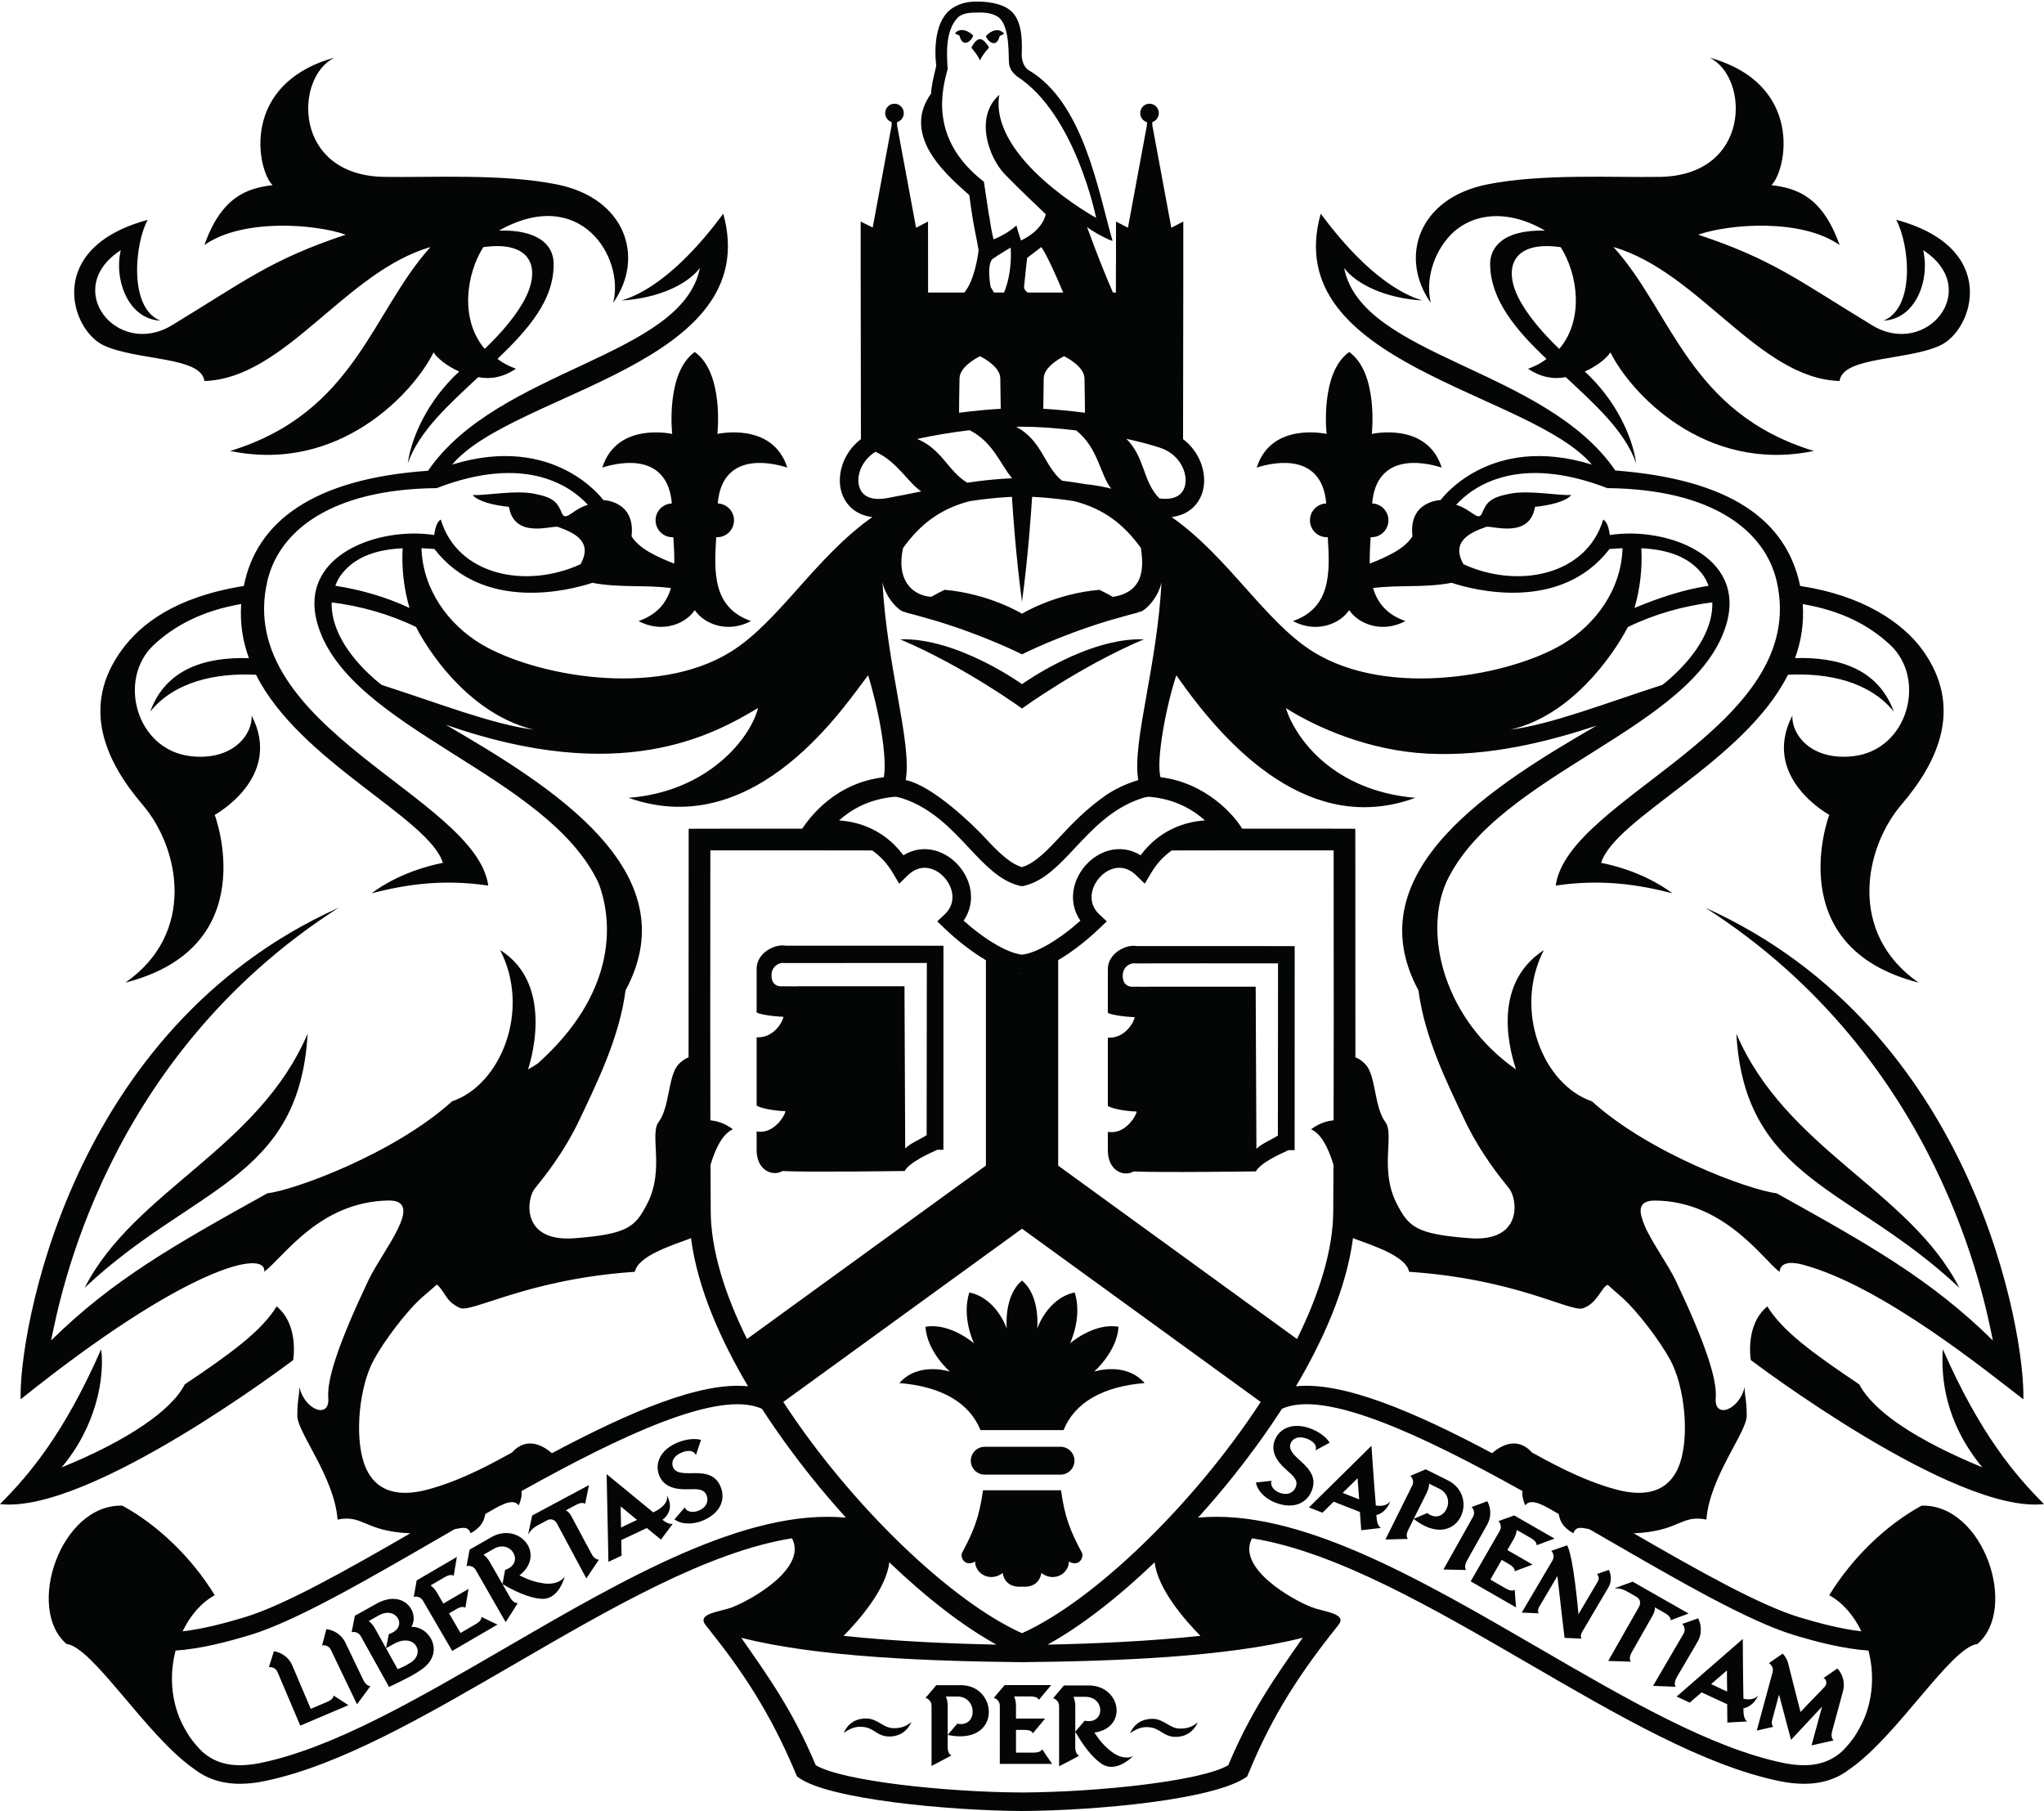 <?xml version="1.0" encoding="UTF-8"?>
<svg xmlns="http://www.w3.org/2000/svg" xmlns:xlink="http://www.w3.org/1999/xlink" width="500pt" height="443pt" viewBox="0 0 500 443" version="1.1">
<defs>
<clipPath id="clip1">
  <path d="M 5 0.379 L 495 0.379 L 495 443 L 5 443 Z M 5 0.379 "/>
</clipPath>
</defs>
<g id="surface1">
<path style=" stroke:none;fill-rule:nonzero;fill:rgb(1.714%,2.252%,2.304%);fill-opacity:1;" d="M 100.184 406.867 C 99.527 407.234 98.91 407.648 97.281 408.312 C 97.031 407.863 95.801 405.66 94.559 403.43 C 94.559 403.418 94.562 403.406 94.562 403.398 C 94.559 403.398 94.555 403.406 94.547 403.406 C 94.504 403.332 94.465 403.262 94.422 403.188 C 95.215 402.738 96.094 402.25 96.555 402.016 C 101.555 399.387 104.27 404.586 100.184 406.867 Z M 90.203 396.523 C 90.867 396.152 91.598 395.742 92.688 395.133 C 97.051 392.699 100.02 398.18 95.113 399.727 C 94.988 400.371 94.715 401.844 94.418 403.176 C 93.172 400.949 91.949 398.754 91.695 398.281 C 91.273 397.527 90.742 396.957 90.203 396.523 Z M 100.621 397.957 C 102.75 394.477 98.742 388.59 92.113 392.281 C 89.988 393.48 87.047 395.109 86.809 395.238 C 86.539 396.59 86.293 397.902 86.012 399.27 C 86.426 399.137 87.621 399.117 88.234 400.203 C 89.562 402.586 93.891 410.371 95.172 412.656 C 99.902 410.406 101.613 409.469 103.23 408.305 C 108.984 404.184 105.027 397.773 100.621 397.957 "/>
<path style=" stroke:none;fill-rule:nonzero;fill:rgb(1.714%,2.252%,2.304%);fill-opacity:1;" d="M 80 416.32 C 79.578 416.492 76.719 417.711 76.012 418.012 C 74.715 414.961 72.152 408.926 71.531 407.469 C 70.367 404.715 67.809 404 66.996 403.918 C 66.594 405.219 66.207 406.508 65.777 407.832 C 66.207 407.738 67.398 407.848 67.883 409 C 68.953 411.504 72.012 418.707 73.453 422.113 C 75.164 421.383 83.973 417.641 85.23 417.109 C 84.234 416.48 82.637 415.449 81.594 414.758 C 81.562 415.645 80.383 416.148 80 416.32 "/>
<path style=" stroke:none;fill-rule:nonzero;fill:rgb(1.714%,2.252%,2.304%);fill-opacity:1;" d="M 144.656 380.023 C 143.086 377.094 140.617 372.465 139.859 371.066 C 139.52 370.41 139.051 369.723 138.391 369.465 C 139.801 368.707 140.68 368.238 140.875 368.133 C 142.031 367.52 142.766 367.543 143.129 367.883 C 143.445 366.449 143.695 365.188 144.082 363.27 C 141.883 364.457 132.477 369.488 130.18 370.715 C 130.023 371.434 129.441 374.172 129.191 375.344 C 129.711 374.535 130.25 373.809 131.574 373.094 C 132.598 372.551 132.695 372.496 133.863 371.879 C 134.711 371.422 135.699 371.668 136.273 372.734 C 137.562 375.148 141.684 382.848 143.426 386.102 C 144.441 384.594 145.785 382.598 146.508 381.523 C 146.062 381.484 145.359 381.348 144.656 380.023 "/>
<path style=" stroke:none;fill-rule:nonzero;fill:rgb(1.714%,2.252%,2.304%);fill-opacity:1;" d="M 404.793 393.176 C 406.184 393.977 407.043 394.461 407.238 394.57 C 408.387 395.219 408.75 395.855 408.66 396.348 C 410.035 395.84 411.234 395.391 413.062 394.699 C 410.891 393.457 401.625 388.188 399.363 386.895 C 398.668 387.145 396.047 388.109 394.922 388.52 C 395.875 388.527 396.785 388.602 398.086 389.344 C 399.09 389.918 399.188 389.977 400.332 390.633 C 401.172 391.113 401.492 392.074 400.891 393.133 C 399.539 395.496 395.211 403.09 393.395 406.293 C 395.211 406.352 397.613 406.422 398.91 406.469 C 398.699 406.074 398.449 405.398 399.188 404.109 C 400.828 401.215 403.434 396.66 404.215 395.27 C 404.586 394.625 404.922 393.871 404.793 393.176 "/>
<path style=" stroke:none;fill-rule:nonzero;fill:rgb(1.714%,2.252%,2.304%);fill-opacity:1;" d="M 349.137 370.113 C 348.184 370.531 346.613 371.207 345.816 371.535 C 347.098 368.98 348.453 366.246 349.004 365.16 C 349.387 364.387 349.566 363.629 349.613 362.938 C 350.285 363.27 351.02 363.629 352.109 364.18 C 356.59 366.406 353.18 373.297 349.137 370.113 Z M 354.141 362.098 C 351.969 361.012 351.113 360.59 348.75 359.418 L 348.746 359.41 C 348.742 359.41 348.742 359.41 348.742 359.41 C 347.484 359.945 346.258 360.488 344.988 361.027 C 345.324 361.289 346.02 362.273 345.461 363.387 C 344.242 365.828 340.535 373.285 338.895 376.586 C 340.438 376.559 342.785 376.496 344.387 376.445 C 344.105 376.02 343.867 375.469 344.535 374.129 C 345.133 372.926 345.52 372.133 345.812 371.551 C 356.426 379.895 362.395 366.203 354.141 362.098 "/>
<path style=" stroke:none;fill-rule:nonzero;fill:rgb(1.714%,2.252%,2.304%);fill-opacity:1;" d="M 133 387.32 C 131.055 387.039 129.48 386.559 127.07 385.363 C 133.715 380.188 126.969 372.133 120.145 376.039 C 118.035 377.254 115.109 378.934 114.871 379.07 C 114.621 380.41 114.395 381.734 114.129 383.105 C 114.539 382.961 115.734 382.934 116.355 384.012 C 117.715 386.375 122.391 394.531 123.691 396.801 C 124.605 395.406 125.891 393.367 126.648 392.152 C 126.191 392.121 125.492 392.02 124.73 390.684 C 124.215 389.777 123.504 388.52 122.918 387.492 C 121.629 385.254 120.34 383.008 119.793 382.055 C 119.363 381.297 118.836 380.73 118.285 380.305 C 118.941 379.926 119.664 379.512 120.75 378.891 C 125.086 376.398 128.449 382.414 123.562 384.016 C 123.371 385.047 122.988 387.066 122.918 387.492 C 127.484 390.184 130.562 390.988 132.488 391.098 C 136.078 391.328 137.762 387.246 138.176 385.488 C 137.965 386.191 136.285 387.77 133 387.32 "/>
<path style=" stroke:none;fill-rule:nonzero;fill:rgb(1.714%,2.252%,2.304%);fill-opacity:1;" d="M 328.438 365.188 C 329.914 363.727 331.344 362.328 332.094 361.598 C 332.199 363.09 332.32 364.914 332.465 366.77 C 330.891 366.156 329.32 365.535 328.438 365.188 Z M 340.086 367.184 C 339.828 367.707 338.738 368.637 336.555 368.27 C 336.133 363.281 335.484 353.668 335.484 353.668 L 320.195 368.738 L 323.496 370.035 C 323.496 370.035 324.707 368.836 326.242 367.34 C 327.57 367.859 330.871 369.145 332.66 369.852 C 332.695 370.172 332.914 373.539 332.98 374.316 C 334.539 374.133 335.645 374.004 337.781 373.762 C 336.867 373.145 336.77 371.73 336.684 370.602 C 338.645 370.133 339.77 368.301 340.086 367.184 "/>
<path style=" stroke:none;fill-rule:nonzero;fill:rgb(1.714%,2.252%,2.304%);fill-opacity:1;" d="M 418.574 411.961 C 420.141 410.602 421.648 409.297 422.434 408.609 C 422.457 410.113 422.457 411.934 422.488 413.793 C 420.957 413.07 419.43 412.363 418.574 411.961 Z M 430.066 414.676 C 429.773 415.191 428.633 416.051 426.477 415.539 C 426.363 410.539 426.32 400.914 426.32 400.914 L 410.133 415 L 413.34 416.492 C 413.34 416.492 414.621 415.387 416.242 413.984 C 417.539 414.582 420.746 416.066 422.5 416.879 C 422.508 417.199 422.52 420.574 422.543 421.363 C 424.109 421.273 425.223 421.211 427.367 421.098 C 426.496 420.43 426.48 419.008 426.469 417.879 C 428.449 417.527 429.691 415.777 430.066 414.676 "/>
<path style=" stroke:none;fill-rule:nonzero;fill:rgb(1.714%,2.252%,2.304%);fill-opacity:1;" d="M 116.367 397.285 C 115.078 398.035 114.523 398.355 112.645 399.453 C 111.828 398.059 110.852 396.371 109.848 394.648 C 110.516 394.262 111.047 393.945 111.59 393.637 C 112.73 392.969 113.457 392.969 113.832 393.297 C 114.082 391.855 114.289 390.594 114.609 388.668 C 114.125 388.941 110.449 391.086 108.453 392.262 C 107.605 390.816 107.098 389.938 106.867 389.547 C 106.43 388.793 105.895 388.23 105.34 387.805 C 107.141 386.754 107.465 386.559 108.734 385.828 C 109.875 385.16 110.605 385.16 110.98 385.488 C 111.238 384.031 111.441 382.777 111.762 380.848 C 107.645 383.262 105.867 384.293 101.93 386.59 C 101.836 387.211 101.469 389.262 101.215 390.629 C 101.621 390.484 102.816 390.453 103.445 391.531 C 104.82 393.891 108.762 400.652 110.621 403.844 C 112.609 402.68 119.461 398.691 121.684 397.395 C 120.391 396.797 119.008 396.141 117.766 395.512 C 117.863 396.406 116.723 397.078 116.367 397.285 "/>
<path style=" stroke:none;fill-rule:nonzero;fill:rgb(1.714%,2.252%,2.304%);fill-opacity:1;" d="M 368.305 388.547 C 367.016 387.793 366.461 387.469 364.574 386.398 C 365.383 384.984 366.348 383.312 367.344 381.574 C 368.016 381.965 368.547 382.266 369.086 382.578 C 370.227 383.234 370.598 383.867 370.508 384.355 C 371.871 383.859 373.07 383.402 374.906 382.723 C 374.422 382.445 370.734 380.32 368.723 379.172 C 369.555 377.723 370.066 376.852 370.293 376.445 C 370.727 375.688 370.949 374.953 371.039 374.258 C 372.844 375.293 373.18 375.48 374.445 376.219 C 375.59 376.871 375.949 377.512 375.852 377.992 C 377.238 377.504 378.438 377.051 380.273 376.367 C 376.133 373.988 374.355 372.973 370.395 370.695 C 369.812 370.922 367.844 371.617 366.539 372.086 C 366.859 372.367 367.488 373.387 366.863 374.469 C 365.508 376.836 361.602 383.617 359.754 386.82 C 361.758 387.969 368.633 391.918 370.855 393.211 C 370.73 391.785 370.613 390.25 370.531 388.879 C 369.812 389.398 368.656 388.742 368.305 388.547 "/>
<path style=" stroke:none;fill-rule:nonzero;fill:rgb(1.714%,2.252%,2.304%);fill-opacity:1;" d="M 88.836 410.887 C 87.395 407.879 85.199 403.301 84.516 401.867 C 83.223 399.18 80.645 398.57 79.828 398.531 C 79.477 399.859 79.156 401.148 78.789 402.496 C 79.211 402.391 80.406 402.445 80.941 403.574 C 82.121 406.031 85.73 413.574 87.328 416.906 C 88.418 415.43 89.848 413.504 90.605 412.465 C 90.168 412.402 89.48 412.227 88.836 410.887 "/>
<path style=" stroke:none;fill-rule:nonzero;fill:rgb(1.714%,2.252%,2.304%);fill-opacity:1;" d="M 410.191 410.258 C 411.875 407.391 414.438 403.004 415.238 401.633 C 416.742 399.051 415.797 396.578 415.379 395.871 C 414.086 396.332 412.82 396.781 411.512 397.238 C 411.836 397.523 412.457 398.547 411.824 399.629 C 410.449 401.984 406.238 409.207 404.367 412.395 C 406.195 412.469 408.602 412.562 409.891 412.621 C 409.688 412.223 409.449 411.547 410.191 410.258 "/>
<path style=" stroke:none;fill-rule:nonzero;fill:rgb(1.714%,2.252%,2.304%);fill-opacity:1;" d="M 363.777 372.984 C 365.242 370.375 364.25 367.918 363.816 367.227 C 362.531 367.699 361.281 368.18 359.973 368.645 C 360.305 368.93 360.945 369.945 360.324 371.031 C 358.996 373.41 354.898 380.699 353.09 383.926 C 354.91 383.969 357.316 384.023 358.609 384.047 C 358.402 383.664 358.145 382.992 358.879 381.691 C 360.5 378.793 363 374.359 363.777 372.984 "/>
<path style=" stroke:none;fill-rule:nonzero;fill:rgb(1.714%,2.252%,2.304%);fill-opacity:1;" d="M 234.172 421.637 C 233.492 422.422 232.383 423.73 231.824 424.387 C 231.824 421.523 231.824 418.477 231.824 417.25 C 231.824 416.387 231.656 415.629 231.391 414.996 C 232.141 414.996 232.961 414.996 234.184 414.996 C 239.172 414.996 239.203 422.676 234.172 421.637 Z M 235.07 412.223 C 232.641 412.223 231.699 412.223 229.051 412.223 C 229.051 412.223 229.047 412.223 229.043 412.215 C 229.043 412.223 229.043 412.223 229.043 412.223 C 228.152 413.266 227.301 414.293 226.395 415.336 C 226.812 415.426 227.871 415.996 227.871 417.246 C 227.871 419.977 227.871 428.285 227.871 431.984 C 229.242 431.273 231.32 430.172 232.734 429.414 C 232.289 429.16 231.824 428.766 231.824 427.27 C 231.824 425.941 231.824 425.043 231.824 424.398 C 245.043 427.145 244.289 412.223 235.07 412.223 "/>
<path style=" stroke:none;fill-rule:nonzero;fill:rgb(1.714%,2.252%,2.304%);fill-opacity:1;" d="M 259.074 417.332 C 259.074 420.055 259.074 429.453 259.074 432.07 C 260.566 431.316 262.695 430.184 263.953 429.504 C 263.578 429.258 263.02 428.812 263.02 427.281 C 263.02 426.242 263.031 424.789 263.031 423.602 C 263.031 421.016 263.031 418.426 263.031 417.332 C 263.031 416.469 262.859 415.715 262.594 415.062 C 263.359 415.062 264.188 415.062 265.438 415.062 C 270.438 415.062 270.359 421.961 265.328 420.914 C 264.648 421.707 263.312 423.281 263.031 423.602 C 265.656 428.215 267.934 430.438 269.543 431.496 C 272.551 433.477 276.031 430.773 277.27 429.457 C 276.738 429.965 274.496 430.496 271.875 428.469 C 270.324 427.27 269.195 426.066 267.695 423.828 C 276.023 422.633 274.195 412.293 266.324 412.293 C 263.895 412.293 260.527 412.293 260.25 412.293 C 259.363 413.344 258.504 414.371 257.605 415.422 C 258.023 415.508 259.074 416.078 259.074 417.332 "/>
<path style=" stroke:none;fill-rule:nonzero;fill:rgb(1.714%,2.252%,2.304%);fill-opacity:1;" d="M 254.117 415.82 C 255.078 414.688 255.891 413.711 257.137 412.203 C 252.363 412.203 250.312 412.207 245.75 412.207 C 245.352 412.691 244 414.289 243.094 415.336 C 243.52 415.422 244.574 415.988 244.574 417.242 C 244.574 419.969 244.57 427.789 244.57 431.484 C 246.875 431.484 254.801 431.484 257.375 431.484 C 256.562 430.32 255.691 429.055 254.934 427.895 C 254.562 428.707 253.242 428.715 252.84 428.715 C 251.344 428.715 250.703 428.715 248.531 428.715 C 248.531 427.098 248.531 425.156 248.531 423.16 C 249.301 423.16 249.922 423.16 250.539 423.16 C 251.863 423.16 252.496 423.531 252.652 424 C 253.594 422.887 254.41 421.895 255.656 420.383 C 255.102 420.383 250.844 420.383 248.531 420.383 C 248.527 418.719 248.527 417.707 248.527 417.25 C 248.527 416.383 248.352 415.625 248.082 414.977 C 250.168 414.977 250.543 414.977 252.012 414.977 C 253.328 414.977 253.965 415.344 254.117 415.82 "/>
<path style=" stroke:none;fill-rule:nonzero;fill:rgb(1.714%,2.252%,2.304%);fill-opacity:1;" d="M 281 422.504 C 283.859 422.691 284.527 424.867 287.602 424.867 C 290.445 424.867 292.223 423.133 293 421.301 C 291.441 422.656 289.984 422.836 288.621 422.836 C 286.109 422.836 284.719 420.453 281.914 420.453 C 277.895 420.453 276.691 423.438 276.438 424.016 C 278.66 422.254 280.547 422.48 281 422.504 "/>
<path style=" stroke:none;fill-rule:nonzero;fill:rgb(1.714%,2.252%,2.304%);fill-opacity:1;" d="M 211.871 420.367 C 207.855 420.367 206.652 423.34 206.398 423.926 C 208.617 422.164 210.504 422.383 210.957 422.418 C 213.824 422.594 214.484 424.777 217.562 424.777 C 220.41 424.777 222.188 423.043 222.953 421.211 C 221.402 422.562 219.945 422.738 218.586 422.738 C 216.074 422.738 214.684 420.367 211.871 420.367 "/>
<path style=" stroke:none;fill-rule:nonzero;fill:rgb(1.714%,2.252%,2.304%);fill-opacity:1;" d="M 151.918 373.641 C 151.879 371.551 151.84 369.539 151.824 368.488 C 152.633 369.145 154.188 370.438 155.832 371.797 C 154.289 372.523 152.766 373.238 151.918 373.641 Z M 162.043 371.777 C 164.781 369.672 163.863 367.031 163.09 365.742 C 163.355 366.441 163.344 368.277 159.785 369.945 C 155.289 366.266 148.395 360.605 148.395 360.605 L 148.832 382.047 L 152.047 380.543 C 152.047 380.543 152.012 378.867 151.977 376.719 C 153.273 376.109 156.105 374.781 158.227 373.781 C 159.84 375.121 161.227 376.266 161.684 376.617 C 162.602 375.363 163.887 373.629 164.562 372.746 C 163.766 372.918 162.887 372.422 162.043 371.777 "/>
<path style=" stroke:none;fill-rule:nonzero;fill:rgb(1.714%,2.252%,2.304%);fill-opacity:1;" d="M 169.555 360.359 C 166.871 360.422 165.203 360.34 164.617 358.84 C 164.137 357.629 164.715 356.109 166.848 355.273 C 168.949 354.445 169.984 355.211 170.219 355.98 L 171.477 352.227 C 170.102 351.816 167.969 351.992 165.938 352.793 C 161.684 354.465 160.039 357.832 161.25 360.914 C 162.277 363.531 164.883 364.426 168.297 364.297 C 170.766 364.215 172.227 364.211 172.859 365.82 C 173.43 367.273 172.723 368.816 170.863 369.547 C 169.141 370.223 167.719 369.586 167.508 368.723 L 164.984 371.668 C 166.84 373.035 169.629 372.859 171.688 372.047 C 176.246 370.266 177.508 366.812 176.312 363.785 C 175.207 360.961 172.957 360.262 169.555 360.359 "/>
<path style=" stroke:none;fill-rule:nonzero;fill:rgb(1.714%,2.252%,2.304%);fill-opacity:1;" d="M 318.289 357.523 C 316.293 355.742 315.133 354.531 315.723 353.055 C 316.211 351.832 317.672 351.113 319.801 351.969 C 321.895 352.809 322.121 354.07 321.77 354.797 L 325.25 352.918 C 324.543 351.672 322.863 350.348 320.828 349.543 C 316.586 347.844 313.078 349.18 311.852 352.246 C 310.809 354.867 312.098 357.305 314.68 359.539 C 316.535 361.176 317.602 362.168 316.961 363.777 C 316.379 365.234 314.812 365.867 312.953 365.129 C 311.234 364.441 310.637 363 311.07 362.223 L 307.223 362.645 C 307.625 364.914 309.785 366.691 311.844 367.52 C 316.395 369.336 319.672 367.68 320.871 364.66 C 321.996 361.832 320.828 359.797 318.289 357.523 "/>
<path style=" stroke:none;fill-rule:nonzero;fill:rgb(1.714%,2.252%,2.304%);fill-opacity:1;" d="M 393.422 388.344 C 394.555 386.414 393.855 384.559 393.539 384.031 C 392.57 384.371 391.621 384.699 390.637 385.035 C 390.883 385.258 391.344 386.027 390.867 386.832 C 390.254 387.871 388.152 391.426 386.121 394.867 C 386.121 394.867 384.902 380.605 383.34 378.008 C 382.23 378.383 381.023 378.809 379.477 379.355 C 379.77 379.645 380.398 380.648 379.773 381.699 C 378.742 383.449 373.652 392.09 372.246 394.465 C 373.613 394.531 375.418 394.609 376.383 394.648 C 376.23 394.355 376.051 393.848 376.613 392.887 C 377.328 391.684 379.488 388.027 380.969 385.523 C 381.57 391.105 382.723 400.648 382.723 400.648 C 382.723 400.648 385.883 400.789 386.855 400.836 C 386.699 400.543 386.523 400.039 387.086 399.078 C 388.352 396.934 392.816 389.363 393.422 388.344 "/>
<path style=" stroke:none;fill-rule:nonzero;fill:rgb(1.714%,2.252%,2.304%);fill-opacity:1;" d="M 446.074 410.465 C 446.82 410.82 447.027 411.891 446.34 412.629 C 444.871 414.223 443.152 415.848 440.438 418.785 C 439.371 414.734 437.855 408.562 437.414 406.859 C 437.176 405.93 436.621 405.031 436.07 404.504 C 435.227 405.086 433.57 406.242 432.707 406.832 C 433.113 407.023 433.922 407.895 433.625 408.992 C 433.086 410.969 430.461 420.648 429.738 423.324 C 431.074 423.023 432.824 422.625 433.773 422.406 C 433.551 422.164 433.238 421.723 433.531 420.641 C 433.809 419.605 434.594 416.742 435.184 414.527 L 438.117 425.602 L 445.711 417.465 C 444.82 420.742 443.727 424.773 443.137 426.949 C 444.918 426.551 447.262 426.023 448.52 425.734 C 448.219 425.398 447.812 424.82 448.203 423.379 C 449.078 420.172 450.406 415.266 450.82 413.73 C 451.598 410.855 450.043 408.703 449.449 408.137 C 448.32 408.91 447.223 409.691 446.074 410.465 "/>
<path style=" stroke:none;fill-rule:nonzero;fill:rgb(1.714%,2.252%,2.304%);fill-opacity:1;" d="M 67.672 319.566 C 63.961 325.66 56.215 331.25 45.199 338.637 C 42.043 344.941 31.219 352.391 15.07 358.949 C 23.398 349.109 25.668 337.25 24.746 330.047 C 15.656 350.75 7.07 360.859 0 367.922 C 21.969 370.445 71.715 332.695 71.715 332.695 C 71.715 332.695 73.23 324.117 67.672 319.566 "/>
<path style=" stroke:none;fill-rule:nonzero;fill:rgb(1.714%,2.252%,2.304%);fill-opacity:1;" d="M 20.707 315.016 C 46.961 290.254 73.23 288.742 75.25 252.863 C 63.129 281.16 32.828 291.27 20.707 315.016 "/>
<path style=" stroke:none;fill-rule:nonzero;fill:rgb(1.714%,2.252%,2.304%);fill-opacity:1;" d="M 226.676 277.688 C 225.242 278.605 222.309 279.875 221.43 280.961 L 221.254 241.258 C 217.867 241.246 216.16 241.25 213.176 241.258 L 194.93 241.258 C 194.938 241.27 194.941 241.277 194.949 241.289 C 193.824 241.281 192.695 241.273 191.539 241.258 C 191.539 241.258 188.59 241.762 188.73 238.395 C 188.809 236.52 190.383 235.355 191.93 235.57 C 192.52 235.555 224.309 235.543 226.719 235.562 Z M 192.164 231.336 C 189.645 230.809 185.062 233.047 185.086 237.004 C 185.086 240.207 185.086 242.98 185.086 247.676 C 185.875 248.121 188.867 248.629 191.625 248.715 C 191.676 249.441 189.539 253.988 185.086 253.738 C 185.086 260.457 185.086 264.617 185.086 270.43 C 185.656 270.914 188.629 271.695 192.121 271.812 C 192.18 272.543 189.414 277.578 185.086 276.762 C 185.086 279.289 185.086 279.891 185.086 281.359 C 185.086 281.648 185.105 281.91 185.125 282.152 C 185.145 282.32 185.172 282.469 185.195 282.633 C 185.195 282.641 185.195 282.656 185.195 282.672 C 185.832 286.602 189.266 287.723 191.387 286.461 C 198.211 286.781 220.879 286.441 221.285 286.449 C 222.551 284.242 227.426 282.105 229.273 281.246 C 229.922 281.23 230.281 281.254 230.777 281.254 C 230.777 280.594 230.789 231.344 230.789 231.344 C 230.789 231.344 197.301 231.316 192.164 231.336 "/>
<path style=" stroke:none;fill-rule:nonzero;fill:rgb(1.714%,2.252%,2.304%);fill-opacity:1;" d="M 260.172 349.82 C 262.93 342.988 269.922 339.137 279.992 338.32 C 275.262 332.949 267.625 335.531 267.625 335.531 C 267.625 335.531 273.234 330.672 273.617 324.551 C 267.625 323.484 261.75 328.598 261.75 328.598 C 261.75 328.598 264.848 322.219 262.891 316.16 C 256.195 317.539 253.73 324.996 253.73 324.996 C 253.73 324.996 254.551 317.039 250.012 313.254 C 250.008 313.262 250.004 313.273 250 313.281 C 250 313.273 249.996 313.262 249.992 313.254 C 245.449 317.039 246.27 324.996 246.27 324.996 C 246.27 324.996 243.805 317.547 237.117 316.16 C 235.152 322.219 238.254 328.598 238.254 328.598 C 238.254 328.598 232.379 323.484 226.387 324.551 C 226.766 330.68 232.379 335.539 232.379 335.539 C 232.379 335.539 224.742 332.949 220.004 338.32 C 230.078 339.137 237.074 342.988 239.84 349.82 L 260.172 349.82 "/>
<path style=" stroke:none;fill-rule:nonzero;fill:rgb(1.714%,2.252%,2.304%);fill-opacity:1;" d="M 259.539 364.547 C 260.504 371.367 261.891 374.641 264.688 379.883 C 265.156 381.027 263.922 383.395 261.465 381.973 C 261.465 385.062 257.68 387.086 254.742 384.777 C 254.047 388.758 250.012 388.109 250.012 388.109 L 250.012 388.09 C 250.004 388.098 249.992 388.109 249.992 388.109 C 249.992 388.109 245.953 388.758 245.262 384.777 C 242.324 387.086 238.535 385.062 238.535 381.973 C 236.078 383.395 234.844 381.027 235.32 379.883 C 238.113 374.641 239.5 371.367 240.465 364.547 L 259.539 364.547 "/>
<path style=" stroke:none;fill-rule:nonzero;fill:rgb(1.714%,2.252%,2.304%);fill-opacity:1;" d="M 381.422 85.348 C 377.547 81.633 373.57 77.113 371.395 72.758 C 367.707 65.312 370.164 58.793 381.781 60.465 C 385.867 66.891 387.629 78.059 381.422 85.348 Z M 354.863 57.441 C 359.152 52.965 367.539 50.379 377.926 56.398 C 367.352 56.18 364.453 60.719 364.512 64.758 C 364.641 73.148 370.508 80.465 378.305 87.797 C 376.516 89.184 375.062 89.707 373.789 90.211 C 376.863 92.266 379.945 92.84 383.02 92.254 C 389.855 98.691 397.371 105.23 400.25 113.344 C 399.309 106.742 395.258 97.863 387.664 90.883 C 390.734 89.516 393.109 87.531 393.941 86.195 C 398.734 95.918 416.914 115.867 443.688 110.312 C 413.129 100.969 409.09 76.352 394.695 60.434 C 415.656 66.5 430.18 92.574 449.996 93.203 C 450.754 87.145 466.477 88.277 474.613 84.492 C 482.77 80.707 489.293 60.598 463.844 53.762 C 466.98 59.523 468.715 75.023 460.793 78.43 C 468.559 78.051 472.156 68.582 470.449 61.199 C 485.039 70.664 471.312 87.668 457.957 79.57 C 440.152 68.77 433.711 63.469 415.402 57.406 C 422.98 54.762 440.652 53.371 449.996 59.938 C 445.836 48.191 439.645 46.043 433.332 45.289 C 437.121 41.496 441.289 20.531 418.176 14.094 C 428.027 18.895 428.406 42.895 406.062 43.266 C 394.566 43.465 377.227 42.426 363.828 45.102 C 346.82 48.488 342.234 63.09 350 74.074 C 348.684 68.547 350.574 61.922 354.863 57.441 "/>
<path style=" stroke:none;fill-rule:nonzero;fill:rgb(1.714%,2.252%,2.304%);fill-opacity:1;" d="M 118.219 60.465 C 129.824 58.793 132.289 65.312 128.598 72.758 C 126.426 77.113 122.449 81.633 118.57 85.348 C 112.371 78.059 114.133 66.891 118.219 60.465 Z M 25.379 84.492 C 33.523 88.277 49.238 87.148 50 93.203 C 69.816 92.574 84.344 66.5 105.301 60.434 C 90.902 76.352 86.863 100.969 56.312 110.312 C 83.082 115.867 101.258 95.918 106.055 86.199 C 106.887 87.531 109.258 89.516 112.336 90.883 C 104.734 97.863 100.688 106.742 99.746 113.344 C 102.625 105.23 110.141 98.695 116.977 92.254 C 120.047 92.844 123.141 92.266 126.211 90.211 C 124.355 89.477 123.039 88.852 121.695 87.797 C 129.227 80.562 135.676 73.293 135.422 64.254 C 135.297 59.785 131.434 56.152 122.066 56.398 C 141.98 45.207 152.828 62.992 149.996 74.074 C 157.766 63.09 153.176 48.488 136.172 45.102 C 122.77 42.426 105.43 43.465 93.934 43.266 C 71.586 42.895 71.969 18.895 81.816 14.094 C 58.711 20.539 62.875 41.504 66.664 45.289 C 60.352 46.043 54.16 48.191 49.996 59.938 C 59.34 53.375 77.016 54.762 84.59 57.406 C 66.285 63.469 59.848 68.773 42.043 79.57 C 28.684 87.668 14.961 70.664 29.539 61.199 C 27.84 68.582 31.438 78.051 39.203 78.43 C 31.25 75.211 33.109 59.082 36.137 53.785 C 10.781 60.598 17.23 80.707 25.379 84.492 "/>
<path style=" stroke:none;fill-rule:nonzero;fill:rgb(1.714%,2.252%,2.304%);fill-opacity:1;" d="M 241.945 11.66 C 241.945 11.66 240.871 9.578 239.703 9.578 C 238.535 9.578 237.625 11.691 237.625 11.691 C 237.625 11.691 239.254 13.539 239.703 14.789 C 240.68 12.859 241.945 11.66 241.945 11.66 "/>
<path style=" stroke:none;fill-rule:nonzero;fill:rgb(1.714%,2.252%,2.304%);fill-opacity:1;" d="M 233.641 8.094 C 233.676 8.383 234.656 8.559 234.719 8.785 C 235.527 11.895 237.703 9.965 238.062 8.727 C 237.023 7.57 234.973 6.641 233.641 8.094 "/>
<path style=" stroke:none;fill-rule:nonzero;fill:rgb(1.714%,2.252%,2.304%);fill-opacity:1;" d="M 244.516 8.883 C 244.578 8.648 245.555 8.48 245.594 8.188 C 244.27 6.73 242.418 7.449 241.168 8.816 C 241.52 10.059 243.707 11.992 244.516 8.883 "/>
<path style=" stroke:none;fill-rule:nonzero;fill:rgb(1.714%,2.252%,2.304%);fill-opacity:1;" d="M 475.25 330.047 C 474.77 337.062 475.836 347.965 484.918 358.941 C 478.391 356.195 460.012 348.414 454.797 338.637 C 443.781 331.242 436.031 325.66 432.324 319.566 C 426.773 324.113 428.285 332.695 428.285 332.695 C 428.285 332.695 478.031 370.445 500 367.922 C 492.93 360.859 484.344 350.75 475.25 330.047 "/>
<path style=" stroke:none;fill-rule:nonzero;fill:rgb(1.714%,2.252%,2.304%);fill-opacity:1;" d="M 220.199 156.391 C 235.98 163.086 249.992 173.312 249.992 173.312 L 250 173.305 L 250.012 173.312 C 250.012 173.312 264.023 163.086 279.797 156.391 C 265.918 155.895 250.012 167.348 250.012 167.348 L 250 167.359 L 249.992 167.348 C 249.992 167.348 234.086 155.895 220.199 156.391 "/>
<path style=" stroke:none;fill-rule:nonzero;fill:rgb(1.714%,2.252%,2.304%);fill-opacity:1;" d="M 479.289 315.016 C 467.168 291.266 436.871 281.16 424.746 252.863 C 426.773 288.742 453.031 290.254 479.289 315.016 "/>
<path style=" stroke:none;fill-rule:nonzero;fill:rgb(1.714%,2.252%,2.304%);fill-opacity:1;" d="M 262.836 357.312 C 262.836 359.191 261.309 360.719 259.43 360.719 L 240.883 360.719 C 239.004 360.719 237.477 359.191 237.477 357.312 C 237.477 355.434 239.004 353.906 240.883 353.906 L 259.43 353.906 C 261.309 353.906 262.836 355.434 262.836 357.312 "/>
<path style=" stroke:none;fill-rule:nonzero;fill:rgb(1.714%,2.252%,2.304%);fill-opacity:1;" d="M 312.59 277.781 C 311.156 278.699 308.223 279.969 307.344 281.055 L 307.164 241.355 C 303.781 241.34 302.074 241.344 299.09 241.355 L 280.84 241.355 C 280.852 241.363 280.855 241.375 280.859 241.383 C 279.738 241.375 278.609 241.367 277.453 241.355 C 277.453 241.355 274.504 241.855 274.645 238.484 C 274.723 236.613 276.297 235.445 277.84 235.664 C 278.43 235.648 310.223 235.637 312.633 235.656 Z M 278.074 231.43 C 275.562 230.898 270.977 233.141 271 237.098 C 271 240.301 271 243.074 271 247.77 C 271.785 248.215 274.777 248.719 277.539 248.809 C 277.59 249.535 275.453 254.082 271 253.832 C 271 260.551 271 264.715 271 270.523 C 271.566 271.008 274.539 271.789 278.035 271.902 C 278.09 272.637 275.324 277.672 271 276.859 C 271 279.383 271 279.984 271 281.453 C 271 281.738 271.016 282.004 271.039 282.246 C 271.059 282.414 271.086 282.562 271.105 282.723 C 271.105 282.734 271.109 282.75 271.109 282.766 C 271.746 286.695 275.18 287.816 277.301 286.551 C 284.121 286.875 306.793 286.535 307.199 286.543 C 308.465 284.34 313.34 282.195 315.188 281.34 C 315.832 281.324 316.195 281.348 316.691 281.348 C 316.691 280.688 316.703 231.438 316.703 231.438 C 316.703 231.438 283.215 231.406 278.074 231.43 "/>
<g clip-path="url(#clip1)" clip-rule="nonzero">
<path style=" stroke:none;fill-rule:nonzero;fill:rgb(1.714%,2.252%,2.304%);fill-opacity:1;" d="M 408.59 332.695 C 412.121 339.27 413.25 351.008 410.984 357.824 C 409.691 361.688 406.246 367.238 395.453 364.387 C 386.609 362.062 378.031 357.07 374.746 355.305 C 370.98 351.09 366.758 353.926 364.992 355.473 C 345.926 345.332 328.551 337.914 317.012 339.109 C 323.566 328.047 329.363 315.254 330.98 302.797 C 331.09 302.895 331.195 302.977 331.312 303.016 C 336.117 304.777 343.941 307.309 344.699 311.102 C 370.957 312.871 384.199 321.059 387.223 320.031 C 390.754 318.828 391.766 314.797 393.277 314.289 C 394.84 315.711 395.977 316.656 396.73 317.336 C 400.758 320.938 406.184 328.238 408.59 332.695 Z M 438.859 399.961 C 444.566 401.688 450.977 403.332 457.055 403.758 C 458.52 409.371 458.258 415.766 455.516 421.516 C 455.051 422.438 454.566 423.301 454.078 424.105 C 453.941 424.301 453.836 424.5 453.703 424.691 C 453.684 424.727 453.664 424.754 453.645 424.789 C 452.777 426.051 451.754 427.277 450.598 428.426 C 447.207 431.469 442.785 432.586 436.188 431.23 C 418.48 427.574 397.918 415.629 376.141 402.98 C 347.277 386.219 317.523 368.934 293.062 371.242 C 296.055 367.938 298.988 364.492 301.816 360.953 C 305.273 356.609 309.469 351.008 313.598 344.605 C 324.215 339.785 348.438 351.383 372.441 364.746 C 372.301 365.465 372.391 366.559 373.109 368.238 C 374.621 366.156 378.223 368.613 381.254 370.328 C 381.625 371.652 381.75 373.23 384.844 375.062 C 385.527 373.418 386.523 373.586 388.812 374.078 C 390.016 374.766 391.207 375.461 392.391 376.145 C 410.555 386.656 427.715 396.59 438.859 399.961 Z M 318.68 400.617 C 312.301 409.754 306.07 418.398 300.453 431.805 C 293.957 435.637 269.086 438.375 250 438.473 C 230.914 438.375 206.035 435.637 199.547 431.805 C 193.926 418.398 187.699 409.754 181.316 400.625 C 200.105 405.406 227.59 406.359 249.992 406.598 L 250 406.555 L 250.012 406.598 C 272.406 406.359 299.891 405.406 318.68 400.617 Z M 123.852 402.98 C 102.086 415.629 81.52 427.574 63.809 431.23 C 57.219 432.594 52.793 431.477 49.41 428.426 C 48.254 427.281 47.238 426.066 46.371 424.809 C 46.344 424.766 46.309 424.715 46.281 424.66 C 46.16 424.496 46.055 424.316 45.941 424.145 C 45.43 423.316 44.949 422.438 44.473 421.504 C 41.738 415.754 41.484 409.363 42.949 403.758 C 49.023 403.332 55.43 401.688 61.145 399.961 C 72.285 396.59 89.441 386.656 107.605 376.145 C 108.785 375.461 109.98 374.77 111.18 374.078 C 113.473 373.586 114.473 373.418 115.148 375.062 C 118.242 373.23 118.371 371.652 118.746 370.328 C 121.777 368.613 125.379 366.16 126.891 368.238 C 127.605 366.559 127.691 365.465 127.559 364.746 C 151.555 351.383 175.781 339.785 186.398 344.617 C 190.527 351.012 194.723 356.617 198.18 360.953 C 201.004 364.492 203.941 367.938 206.934 371.242 C 182.477 368.934 152.715 386.219 123.852 402.98 Z M 89.012 357.832 C 86.738 351.008 87.875 339.27 91.41 332.695 C 93.809 328.238 99.234 320.938 103.266 317.336 C 104.035 316.641 105.234 315.691 106.852 314.219 C 108.895 315.867 108.895 318.328 112.496 319.941 C 115.41 321.25 129.043 312.871 155.297 311.102 C 156.055 307.309 163.883 304.777 168.688 303.016 C 168.801 302.977 168.906 302.895 169.016 302.797 C 170.633 315.258 176.426 328.047 182.984 339.109 C 171.441 337.914 154.074 345.332 135.004 355.48 C 133.238 353.926 129.02 351.09 125.25 355.305 C 121.969 357.07 113.391 362.062 104.543 364.387 C 93.746 367.238 90.301 361.688 89.012 357.832 Z M 130.801 290.762 C 132.824 288.238 137.875 282.172 141.914 273.582 C 145.957 264.988 151.512 253.875 153.023 242.258 C 168.762 213.074 134.633 192.203 109.055 177.289 C 151.816 192.25 174.148 179.938 185.438 173.188 C 183.566 180.578 173.23 193.648 153.781 195.164 C 185.32 206.344 207.328 171.484 212.371 165.18 C 215.906 177.035 216.914 186.727 216.188 190.125 C 204.172 191.543 198.023 200.059 196.23 202.711 C 194.523 202.707 175.852 202.695 171.098 202.719 L 168.461 202.734 L 168.461 205.371 C 168.461 213.312 168.453 220.523 168.449 227.535 C 168.438 237.672 168.434 247.512 168.438 258.664 C 167.453 258.973 166.473 259.816 165.906 260.441 C 163.375 263.273 163.863 270.805 161.105 274.469 C 158.832 277.504 162.625 286.086 158.332 294.43 C 155.406 300.105 153.656 301.883 140.523 302.895 C 127.395 303.902 128.781 293.289 130.801 290.762 Z M 91.914 166.371 C 84.273 159.754 80.941 152.98 81.137 147.355 C 88.117 148.234 95.172 150.168 101.789 153.379 C 102.133 154.203 112.207 174.008 130.555 178.488 C 120.492 177.219 107.156 171.973 93.383 167.551 C 92.844 167.152 92.359 166.75 91.914 166.371 Z M 83.836 140.109 C 87.246 135.988 92.438 134.414 98.488 134.113 C 98.223 138.934 98.773 143.906 100.168 148.715 C 94.277 145.938 87.863 144.18 82.027 143.289 C 82.484 142.051 82.977 141.152 83.836 140.109 Z M 210.145 118.891 C 209.441 116.137 210.918 112.504 214.16 110.508 C 219.531 112.961 222.027 117.969 225.355 120.207 C 222.812 120.727 220.094 121.273 217.012 121.84 C 213.25 122.527 210.816 121.48 210.145 118.891 Z M 237.199 105.234 C 242.977 108.16 244.773 113.734 247.57 116.98 C 243.477 117.18 239.965 117.57 236.625 118.082 C 231.941 115.324 230.434 109.867 224.355 107.371 C 228.395 106.484 232.816 105.758 237.199 105.234 Z M 234.715 92.539 C 234.777 89.492 239.641 87.176 239.695 87.148 C 239.695 87.145 239.703 87.129 239.703 87.129 C 239.703 87.129 244.629 89.453 244.691 92.523 C 244.75 95.512 244.785 98.105 244.797 99.996 C 241.508 100.18 238.047 100.512 234.602 100.969 C 234.609 99.047 234.645 96.062 234.715 92.539 Z M 245.617 71.555 L 243.137 71.555 L 242.324 70.191 C 242.324 70.191 241.281 64.734 242.801 63.344 C 244.191 62.336 247.219 60.562 247.219 60.562 C 247.219 60.562 247.793 66.188 245.617 71.555 Z M 231.812 16.871 C 231.562 12.957 231.246 7.523 234.277 4.301 C 235.727 2.98 237.746 3.105 239.703 3.066 C 241.82 3.031 243.66 3.59 244.566 4.492 C 247.219 7.145 246.59 14.48 246.867 15.828 C 247.219 17.504 248.191 18.105 248.762 18.672 C 263.09 27.926 268.129 53.293 268.129 53.293 C 268.129 53.293 241.914 38.852 244.438 23.191 C 238.254 28.746 241.965 38.621 245.699 42.512 C 249.438 46.402 255.809 52.395 255.809 52.395 C 255.809 52.395 255.305 56.18 249.754 58.828 C 249.66 58.473 249.031 56.734 248.633 55.16 C 246.094 57.438 243.051 58.547 243.051 58.547 C 243.051 58.547 242.551 56.914 241.969 52.766 L 241.934 52.773 L 240.676 44.449 C 227.004 33.902 230.562 21.562 231.812 16.871 Z M 260.301 87.129 C 260.301 87.129 260.309 87.145 260.309 87.148 C 260.359 87.176 265.223 89.488 265.289 92.539 C 265.359 96.062 265.391 99.047 265.402 100.969 C 261.953 100.512 258.496 100.18 255.207 99.996 C 255.223 98.105 255.25 95.508 255.312 92.523 C 255.375 89.453 260.301 87.129 260.301 87.129 Z M 251.387 71.555 C 250.852 71.191 250.449 70.699 250.512 70.062 C 250.945 65.68 251.258 63.09 251.258 63.09 C 251.258 63.09 253.02 61.766 254.727 60.434 C 256.016 62.301 257.992 66.613 260.074 71.555 Z M 271.82 119.535 C 269.828 119.027 267.727 118.656 265.535 118.434 C 263.66 118.109 261.762 117.824 259.77 117.586 C 255.355 113.914 254.977 107.863 248.598 104.398 C 249.098 104.387 249.59 104.383 250.074 104.383 C 254.09 104.395 258.652 104.73 263.266 105.289 C 268.676 109.609 269.07 116.07 271.82 119.535 Z M 279.09 134.051 C 279.422 136.945 280.906 144.707 272.215 146.004 C 271.23 145.43 270.168 144.863 268.949 144.277 C 257.965 145.223 250.012 150.117 250.012 150.117 L 250 150.164 L 249.992 150.121 C 249.992 150.121 242.039 145.223 231.055 144.277 C 229.836 144.863 228.773 145.43 227.793 146.004 C 222.969 145.625 219.188 141.715 220.91 134.051 C 225.059 128.289 229.977 124.441 237.262 122.582 C 240.426 122.098 243.719 121.727 247.535 121.527 C 247.727 124.672 248.484 135.941 249.953 146.789 C 249.969 146.922 249.98 147.051 249.992 147.18 C 249.996 147.16 250 147.145 250 147.129 C 250.004 147.145 250.008 147.16 250.012 147.18 C 250.02 147.051 250.031 146.922 250.051 146.797 C 251.52 135.941 252.277 124.664 252.473 121.527 C 256.285 121.723 259.574 122.098 262.738 122.582 C 270.027 124.441 274.938 128.289 279.09 134.051 Z M 276.945 107.664 C 279.477 108.242 281.84 108.883 283.879 109.562 C 288.48 111.098 290.688 115.629 289.848 118.891 C 289.219 121.328 287 122.379 283.609 121.918 C 279.516 117.812 280.156 111.988 275.547 107.348 C 275.809 107.406 276.945 107.664 276.945 107.664 Z M 249.367 238.023 L 249.254 238.086 L 249.105 237.988 C 249.191 238.004 249.281 238.02 249.367 238.023 Z M 220.75 195.293 C 227.82 197.586 232.688 202.77 237.008 207.387 C 240.852 211.492 244.496 215.379 249.145 216.594 C 249.348 216.668 249.535 216.719 249.703 216.734 C 249.785 216.75 249.887 216.758 250.008 216.758 C 250.121 216.758 250.211 216.75 250.293 216.742 C 250.465 216.719 250.66 216.668 250.875 216.594 C 255.516 215.375 259.152 211.492 262.992 207.387 C 267.25 202.848 272.016 197.754 278.898 195.41 C 280.23 194.902 281.066 194.902 281.066 194.902 C 287.594 195.43 292.047 198.246 294.754 200.691 C 289.766 201.004 283.566 203.078 279.016 209.215 C 276.578 207.711 273.828 207.316 271.055 208.109 C 267.094 209.266 263.762 212.812 262.766 216.953 C 262.066 219.898 262.613 222.809 264.285 225.219 C 259.008 229.93 253.453 233.18 250 233.523 C 246.547 233.172 241 229.93 235.719 225.219 C 237.383 222.809 237.938 219.898 237.238 216.953 C 236.246 212.812 232.914 209.266 228.949 208.117 C 226.176 207.316 223.422 207.711 220.984 209.219 C 216.434 203.078 210.223 201.004 205.242 200.695 C 207.949 198.246 212.406 195.438 218.934 194.902 C 218.934 194.902 219.383 194.852 220.75 195.293 Z M 223.648 150.363 C 226.117 151.059 228.148 151.637 228.941 151.859 C 241.242 155.605 249.992 160.055 249.992 160.055 L 250 160.008 L 250.012 160.055 C 250.012 160.055 258.75 155.605 271.055 151.859 C 271.852 151.637 273.883 151.059 276.359 150.363 C 277.039 150.18 277.715 150.004 278.414 149.828 C 278.395 149.816 278.371 149.805 278.348 149.797 C 278.602 149.723 278.855 149.652 279.105 149.582 C 280.148 149.281 283.246 146.441 284.125 142.434 C 283.602 152.355 281.895 161.941 280.488 169.844 C 278.863 178.988 277.637 186.004 278.441 190.824 C 275.57 191.684 273.043 192.891 270.781 194.344 C 265.484 197.977 261.543 202.289 259.68 204.281 C 256.246 207.949 253.262 211.125 250 212.121 C 246.738 211.125 243.754 207.949 240.32 204.281 C 238.457 202.289 228.27 192.176 221.559 190.824 C 222.359 186.004 221.133 178.988 219.508 169.844 C 218.105 161.941 216.398 152.355 215.871 142.434 C 216.746 146.441 219.852 149.281 220.895 149.582 C 221.145 149.656 221.398 149.723 221.648 149.797 C 221.629 149.805 221.605 149.82 221.582 149.832 C 222.281 150.004 222.969 150.184 223.648 150.363 Z M 173.773 274.039 C 173.727 256 173.742 242.066 173.754 227.543 C 173.758 221.316 173.762 214.93 173.762 208.012 C 184.613 207.988 210.523 208.031 213.359 208.035 C 215.195 209.312 216.977 211.105 218.492 213.676 L 219.965 216.172 L 222.035 214.141 C 223.738 212.488 225.691 211.91 227.684 212.488 C 230.098 213.18 232.199 215.457 232.812 218.008 C 233.176 219.523 233.152 221.742 231.023 223.738 L 229.266 225.375 L 231 227.039 C 233.887 229.812 237.516 232.73 241.168 234.883 L 241.168 285.121 L 182.73 327.543 C 177.285 316.555 173.898 305.766 173.855 296.309 C 173.836 292.324 173.824 288.535 173.809 284.914 C 175.051 280.848 176.738 277.379 179.289 276.238 C 176.891 274.477 174.914 274.176 173.773 274.039 Z M 243.75 402.301 C 232.148 402.066 218.816 401.473 206.359 400.152 C 210.023 396.434 216.789 388.766 217.539 382.168 C 226.652 390.887 235.797 397.945 243.75 402.301 Z M 250.012 402.398 L 250 402.449 L 249.992 402.398 L 250 402.375 Z M 282.453 382.168 C 283.211 388.766 289.973 396.434 293.637 400.152 C 281.184 401.473 267.859 402.066 256.258 402.301 C 264.211 397.945 273.352 390.887 282.453 382.168 Z M 250 399.504 C 232.648 391.746 208.094 368.227 191.602 342.941 L 250.004 300.559 L 308.395 342.941 C 291.902 368.227 267.355 391.746 250 399.504 Z M 326.188 284.914 C 326.176 288.535 326.16 292.324 326.137 296.309 C 326.094 305.766 322.711 316.555 317.266 327.543 L 258.848 285.133 L 258.848 234.867 C 262.496 232.723 266.117 229.805 269.004 227.039 L 270.742 225.375 L 268.984 223.738 C 266.844 221.742 266.824 219.523 267.188 218.008 C 267.797 215.457 269.91 213.18 272.32 212.488 C 274.316 211.91 276.258 212.488 277.961 214.141 L 280.027 216.164 L 281.508 213.676 C 283.023 211.105 284.801 209.312 286.641 208.035 C 289.477 208.027 315.387 207.988 326.238 208.012 C 326.238 214.93 326.242 221.316 326.242 227.543 C 326.258 242.066 326.27 256 326.223 274.039 C 325.078 274.176 323.105 274.477 320.707 276.238 C 323.262 277.379 324.941 280.848 326.188 284.914 Z M 287.75 165.176 C 300.746 183.91 320.988 204.41 346.211 195.164 C 326.227 193.434 316.965 180.77 314.535 173.211 C 322.156 178.012 334.848 183.625 349.219 184.352 C 364.492 185.113 378.926 181.324 390.543 177.508 C 366.344 191.598 331.086 212.801 346.977 242.258 C 348.488 253.875 354.039 264.988 358.086 273.582 C 362.121 282.172 367.176 288.238 369.191 290.758 C 371.211 293.289 372.598 303.902 359.473 302.887 C 346.34 301.883 344.59 300.105 341.664 294.43 C 337.375 286.086 341.164 277.504 338.887 274.469 C 336.133 270.805 336.621 263.273 334.094 260.441 C 333.523 259.816 332.547 258.965 331.555 258.66 C 331.559 247.512 331.555 237.672 331.547 227.535 C 331.535 220.523 331.535 213.312 331.535 205.367 L 331.535 202.73 L 328.898 202.719 C 324.398 202.695 313.496 202.699 303.852 202.711 C 302.051 199.586 295.051 191.445 283.887 190.121 C 282.75 186.211 285.164 172.996 287.75 165.176 Z M 398.211 153.379 C 404.824 150.168 411.879 148.23 418.859 147.344 C 419.059 152.969 415.73 159.738 408.074 166.371 C 407.641 166.75 407.156 167.141 406.633 167.539 C 392.852 171.961 379.512 177.215 369.445 178.488 C 384.195 175.145 394.434 160.598 398.211 153.379 Z M 401.504 134.113 C 407.559 134.41 412.754 135.98 416.16 140.109 C 417.016 141.152 417.48 142.051 417.941 143.289 C 412.102 144.184 406.152 146.078 399.832 148.715 C 401.223 143.906 401.773 138.934 401.504 134.113 Z M 404.852 293.68 C 422.262 293.766 432.066 309.18 435.355 311.102 C 435.41 309.434 436.898 308.266 441.027 309.367 C 460.391 314.543 486.125 335.547 494.949 342.297 C 495.453 326.766 483.332 251.855 417.176 222.051 C 474.75 258.934 485.477 318.301 487.496 327.902 C 472.348 312.992 457.324 304.527 434.598 291.898 C 428.027 291.137 403.602 282.234 389.406 269.398 C 377.523 265.375 370.078 247.18 377.652 232.406 C 364.168 241.215 369.84 258.457 370.836 261.586 C 353.477 249.543 348 228.695 353.855 215.668 C 366.422 188.977 414.379 178.512 422.215 152.992 C 427.504 135.805 407.32 128.75 393.785 130.879 C 393.613 129.609 393.254 127.691 392.172 127.094 C 388.094 140.773 371.305 144.129 357.988 138.016 C 354.75 132.25 359.938 130.191 363.504 128.895 C 364.824 128.418 374.172 132.008 375.492 123.977 C 379.215 123.617 383.051 122.656 384.371 121.102 C 380.895 121.215 374.078 119.883 369.496 120.738 C 364.34 121.695 363.625 123.02 362.535 125.531 C 361.602 127.738 359.922 124.535 356.188 123.496 C 360.145 119.18 371.109 110.883 393.184 119.406 C 419.445 119.656 431.82 130.199 434.598 142.125 C 442.926 177.984 383.586 194.906 380.555 216.621 C 391.922 214.98 400.758 216.375 409.09 218.512 C 406.441 216.496 400.508 212.84 391.668 211.066 C 395.086 200.051 426.727 186.324 437.367 165.051 C 447.188 164.574 457.266 166.68 463.262 174.07 C 459.379 163.504 449.664 160.684 439.102 160.98 C 440.602 156.859 441.316 152.465 440.98 147.77 C 450.512 149.402 457.246 152.953 462.406 157.781 C 471.305 166.121 466.766 183.387 453.406 184.965 C 442.996 186.191 438.16 179.562 438.453 175.023 C 430.617 190.172 447.473 199.324 447.473 199.324 C 447.473 199.324 435.227 231.648 469.316 240.359 C 451.891 228.242 456.062 207.402 465.152 196.801 C 474.238 186.191 480.195 172.938 470.418 159.184 C 465.551 152.336 455.637 145.625 440.355 143.336 C 437.02 127.297 423.395 117.27 395.133 115.086 C 377.93 89.973 333.121 87.402 328.793 65.555 C 331.816 69.531 338.828 72.941 347.918 73.508 C 337.504 70.285 328.129 59.09 323.074 52.27 C 312.668 89.172 374.41 95.824 389.391 113.645 C 364.242 105.867 352.406 122.324 352.406 122.324 C 352.406 122.324 344.488 122.504 345.512 131.176 C 343.703 134.18 339.359 136.195 335.062 137.871 C 335.02 135.77 335.145 133.582 335.285 131.41 L 335.496 131.41 C 337.781 131.41 339.633 129.562 339.633 127.277 C 339.633 125.039 337.859 123.23 335.656 123.152 C 336.691 110.973 347.77 112.793 352.668 114.383 C 349.062 103.066 335.57 106.148 335.57 106.148 C 335.57 106.148 337.238 91.238 330.035 86.102 C 322.836 91.238 324.512 106.148 324.512 106.148 C 324.512 106.148 311.008 103.066 307.41 114.383 C 312.309 112.793 323.387 110.973 324.426 123.152 C 322.211 123.23 320.441 125.039 320.441 127.277 C 320.441 129.562 322.293 131.41 324.574 131.41 L 324.797 131.41 C 325.328 139.902 325.695 148.648 316.281 151.922 C 322.043 154.996 327.793 152.621 330.035 149.238 C 332.277 152.621 338.039 154.996 343.797 151.922 C 339.184 150.32 336.922 147.398 335.875 143.844 C 342.406 143.008 348.309 143.844 355.109 142.566 C 360.5 144.367 381.73 149.883 393.73 134.289 C 394.797 134.203 395.863 134.145 396.902 134.102 C 396.598 144.289 390.246 152.777 382.32 157.535 C 369.699 165.113 339.898 171.035 321.215 159.43 C 309.477 152.129 300.527 136.262 286.602 126.48 C 291.062 125.938 293.473 123.051 294.25 120.016 C 295.301 115.918 293.652 110.656 289.398 107.414 L 289.457 67.32 L 289.457 54.188 L 286.527 55.715 L 281.879 30.637 L 281.879 29.855 C 282.801 29.559 283.469 28.703 283.469 27.672 C 283.469 26.402 282.445 25.367 281.191 25.367 C 279.938 25.367 278.918 26.402 278.918 27.672 C 278.918 28.723 279.613 29.602 280.555 29.879 L 280.555 30.648 L 275.914 55.707 L 272.992 54.188 L 272.992 64.734 L 272.973 64.734 L 272.973 71.555 L 272.246 71.555 C 270.496 67.531 268.727 63.215 265.898 55.512 C 267.23 56.652 271.203 58.734 272.152 58.926 C 268.555 46.426 265.012 25 251.57 17.129 C 251.023 16.805 249.836 15.52 249.93 13.086 C 250.031 10.648 250.148 5.891 247.852 3.23 C 246.016 1.109 242.566 0.473 239.703 0.391 C 237.301 0.316 235.23 0.605 233.203 1.84 C 227.395 5.379 229.035 16.109 229.035 16.109 C 229.035 16.109 227.766 20.852 227.766 22.879 C 219.941 33.738 232.945 43.871 237.117 47.754 C 238.219 56.211 238.633 56.652 239.387 61.199 C 239.195 62.832 238.289 68.699 235.906 71.555 L 227.027 71.555 L 227.012 54.191 L 224.086 55.715 L 219.438 30.648 L 219.438 29.879 C 220.387 29.602 221.082 28.727 221.082 27.672 C 221.082 26.402 220.059 25.367 218.805 25.367 C 217.547 25.367 216.531 26.402 216.531 27.672 C 216.531 28.703 217.199 29.562 218.113 29.859 L 218.113 30.648 L 213.48 55.648 L 210.535 54.191 L 210.535 67.32 L 210.539 67.32 L 210.598 107.414 C 206.348 110.656 204.691 115.918 205.742 120.016 C 206.523 123.055 208.938 125.945 213.395 126.48 C 199.473 136.262 190.52 152.129 178.777 159.43 C 160.098 171.035 130.297 165.113 117.676 157.535 C 109.746 152.777 103.418 144.289 103.102 134.102 C 104.141 134.145 105.199 134.207 106.27 134.297 C 118.266 149.887 139.492 144.367 144.891 142.57 C 151.688 143.844 157.594 143.008 164.125 143.848 C 163.07 147.398 160.812 150.32 156.195 151.922 C 161.965 154.996 167.719 152.621 169.957 149.238 C 172.203 152.621 177.949 154.996 183.719 151.922 C 174.293 148.648 174.664 139.906 175.203 131.414 L 175.422 131.414 C 177.703 131.414 179.555 129.566 179.555 127.277 C 179.555 125.039 177.785 123.234 175.574 123.152 C 176.609 110.977 187.688 112.793 192.59 114.383 C 188.988 103.066 175.488 106.148 175.488 106.148 C 175.488 106.148 177.16 91.238 169.957 86.102 C 162.758 91.238 164.43 106.148 164.43 106.148 C 164.43 106.148 150.93 103.066 147.332 114.383 C 152.23 112.793 163.309 110.977 164.344 123.152 C 162.137 123.234 160.363 125.039 160.363 127.277 C 160.363 129.566 162.211 131.414 164.504 131.414 L 164.715 131.414 C 164.855 133.586 164.98 135.77 164.934 137.871 C 160.641 136.195 156.293 134.18 154.488 131.176 C 155.504 122.504 147.59 122.324 147.59 122.324 C 147.59 122.324 135.754 105.867 110.605 113.645 C 125.586 95.828 187.145 89.359 176.926 52.27 C 171.879 59.09 162.496 70.289 152.078 73.508 C 161.168 72.941 168.18 69.531 171.207 65.555 C 166.871 87.398 121.918 90.07 104.703 115.156 C 76.719 117.09 62.742 127.566 59.648 143.336 C 42.762 146.035 34.387 152.727 29.832 158.934 C 19.668 172.77 25.758 186.191 34.844 196.801 C 43.938 207.402 48.102 228.242 30.68 240.359 C 64.77 231.648 52.523 199.332 52.523 199.332 C 52.523 199.332 69.379 190.172 61.551 175.023 C 61.84 179.566 57.004 186.191 46.59 184.965 C 33.238 183.387 28.684 166.117 37.594 157.781 C 42.617 153.082 49.461 149.387 59.004 147.754 C 58.656 152.453 59.387 156.859 60.887 160.988 C 50.32 160.695 40.613 163.5 36.738 174.074 C 42.727 166.68 52.809 164.578 62.629 165.055 C 73.281 186.324 104.914 200.055 108.332 211.066 C 99.488 212.84 93.555 216.496 90.902 218.512 C 99.242 216.375 108.078 214.984 119.441 216.621 C 116.414 194.91 57.07 177.984 65.402 142.129 C 68.172 130.199 80.551 119.656 106.812 119.406 C 128.887 110.883 139.852 119.18 143.812 123.496 C 140.078 124.539 138.395 127.738 137.449 125.535 C 136.375 123.02 135.656 121.695 130.492 120.738 C 125.918 119.883 119.105 121.215 115.621 121.102 C 116.941 122.656 120.785 123.617 124.5 123.977 C 125.824 132.012 135.172 128.418 136.496 128.895 C 140.059 130.191 145.246 132.25 142.012 138.016 C 128.695 144.129 111.902 140.773 107.828 127.094 C 106.746 127.691 106.387 129.609 106.211 130.879 C 92.676 128.75 72.492 135.812 77.777 152.992 C 85.621 178.516 133.84 189.289 146.406 215.984 C 150.309 226.234 150.309 243.391 131.547 260.141 C 130.105 261.121 129.164 261.586 129.164 261.586 C 129.164 261.586 136.359 241.117 122.348 232.406 C 129.926 247.18 122.473 265.375 110.59 269.398 C 96.402 282.234 71.969 291.141 65.402 291.898 C 42.676 304.527 27.648 312.992 12.5 327.902 C 14.52 318.301 25.254 258.934 82.828 222.051 C 16.664 251.855 4.543 326.77 5.051 342.297 C 45.598 309.746 65.281 305.461 64.645 311.102 C 69.82 306.973 78.32 294.004 94.949 293.664 C 104.262 293.473 93.57 305.906 90.148 313.129 C 82.949 328.281 79.926 337.367 80.301 341.914 C 80.742 347.258 74.492 344.941 73.23 339.27 C 73.23 341.668 72.727 342.297 72.727 346.34 C 72.727 350.371 81.816 361.359 82.574 371.711 C 88.883 370.445 89.074 374.559 100.184 375.062 C 100.258 375.062 100.324 375.062 100.395 375.062 C 84.328 384.344 69.484 392.684 59.82 395.613 C 55.023 397.062 49.707 398.465 44.668 399.051 C 46.52 395.184 49.246 392.016 52.527 390.211 C 46.848 380.926 38.512 372.977 29.922 368.301 C 14.773 367.922 6.188 393.555 16.289 402.145 C 22.738 402.902 35.742 424.508 47.391 432.652 C 50.305 434.93 53.949 436.344 58.684 436.344 C 60.527 436.344 62.531 436.137 64.723 435.684 C 83.164 431.883 104.031 419.75 126.133 406.91 C 149.375 393.414 173.211 379.566 193.738 376.293 C 197.551 383.562 183.93 391.316 179.035 393.188 C 175.969 394.344 170.277 394.66 172.672 397.605 C 172.977 397.996 173.254 398.344 173.5 398.648 C 180.879 407.906 188.188 418.297 194.695 433.922 L 194.941 434.52 L 195.469 434.895 C 202.809 440.148 232.129 442.906 249.961 443 C 249.977 443 249.988 443 250 443 C 250.016 443 250.023 443 250.043 443 C 267.871 442.906 297.227 440.285 305.078 434.562 C 310.078 422.402 315.723 412.043 327.289 397.641 C 327.77 397.039 327.992 396.559 327.906 396.148 C 327.562 394.508 323.41 394.109 320.961 393.188 C 316.062 391.316 302.449 383.562 306.258 376.293 C 326.781 379.566 350.617 393.414 373.867 406.91 C 395.957 419.746 416.836 431.883 435.266 435.684 C 437.461 436.137 439.465 436.344 441.309 436.344 C 446.039 436.344 449.676 434.941 452.586 432.664 C 464.234 424.527 477.25 402.902 483.711 402.141 C 493.809 393.555 485.223 367.922 470.07 368.301 C 461.484 372.977 453.148 380.926 447.469 390.211 C 450.75 392.016 453.48 395.184 455.328 399.051 C 450.289 398.465 444.977 397.062 440.176 395.613 C 430.52 392.684 415.664 384.344 399.605 375.062 C 399.68 375.062 399.734 375.062 399.816 375.062 C 410.926 374.555 411.117 370.445 417.422 371.711 C 418.176 361.359 427.277 350.371 427.277 346.34 C 427.277 342.297 426.77 341.668 426.773 339.266 C 425.504 344.941 419.254 347.25 419.699 341.914 C 420.078 337.367 417.051 328.281 409.848 313.121 C 408.137 309.516 403.762 303.445 402.25 299.66 C 401.211 297.07 400.051 293.652 404.852 293.68 "/>
</g>
</g>
</svg>
